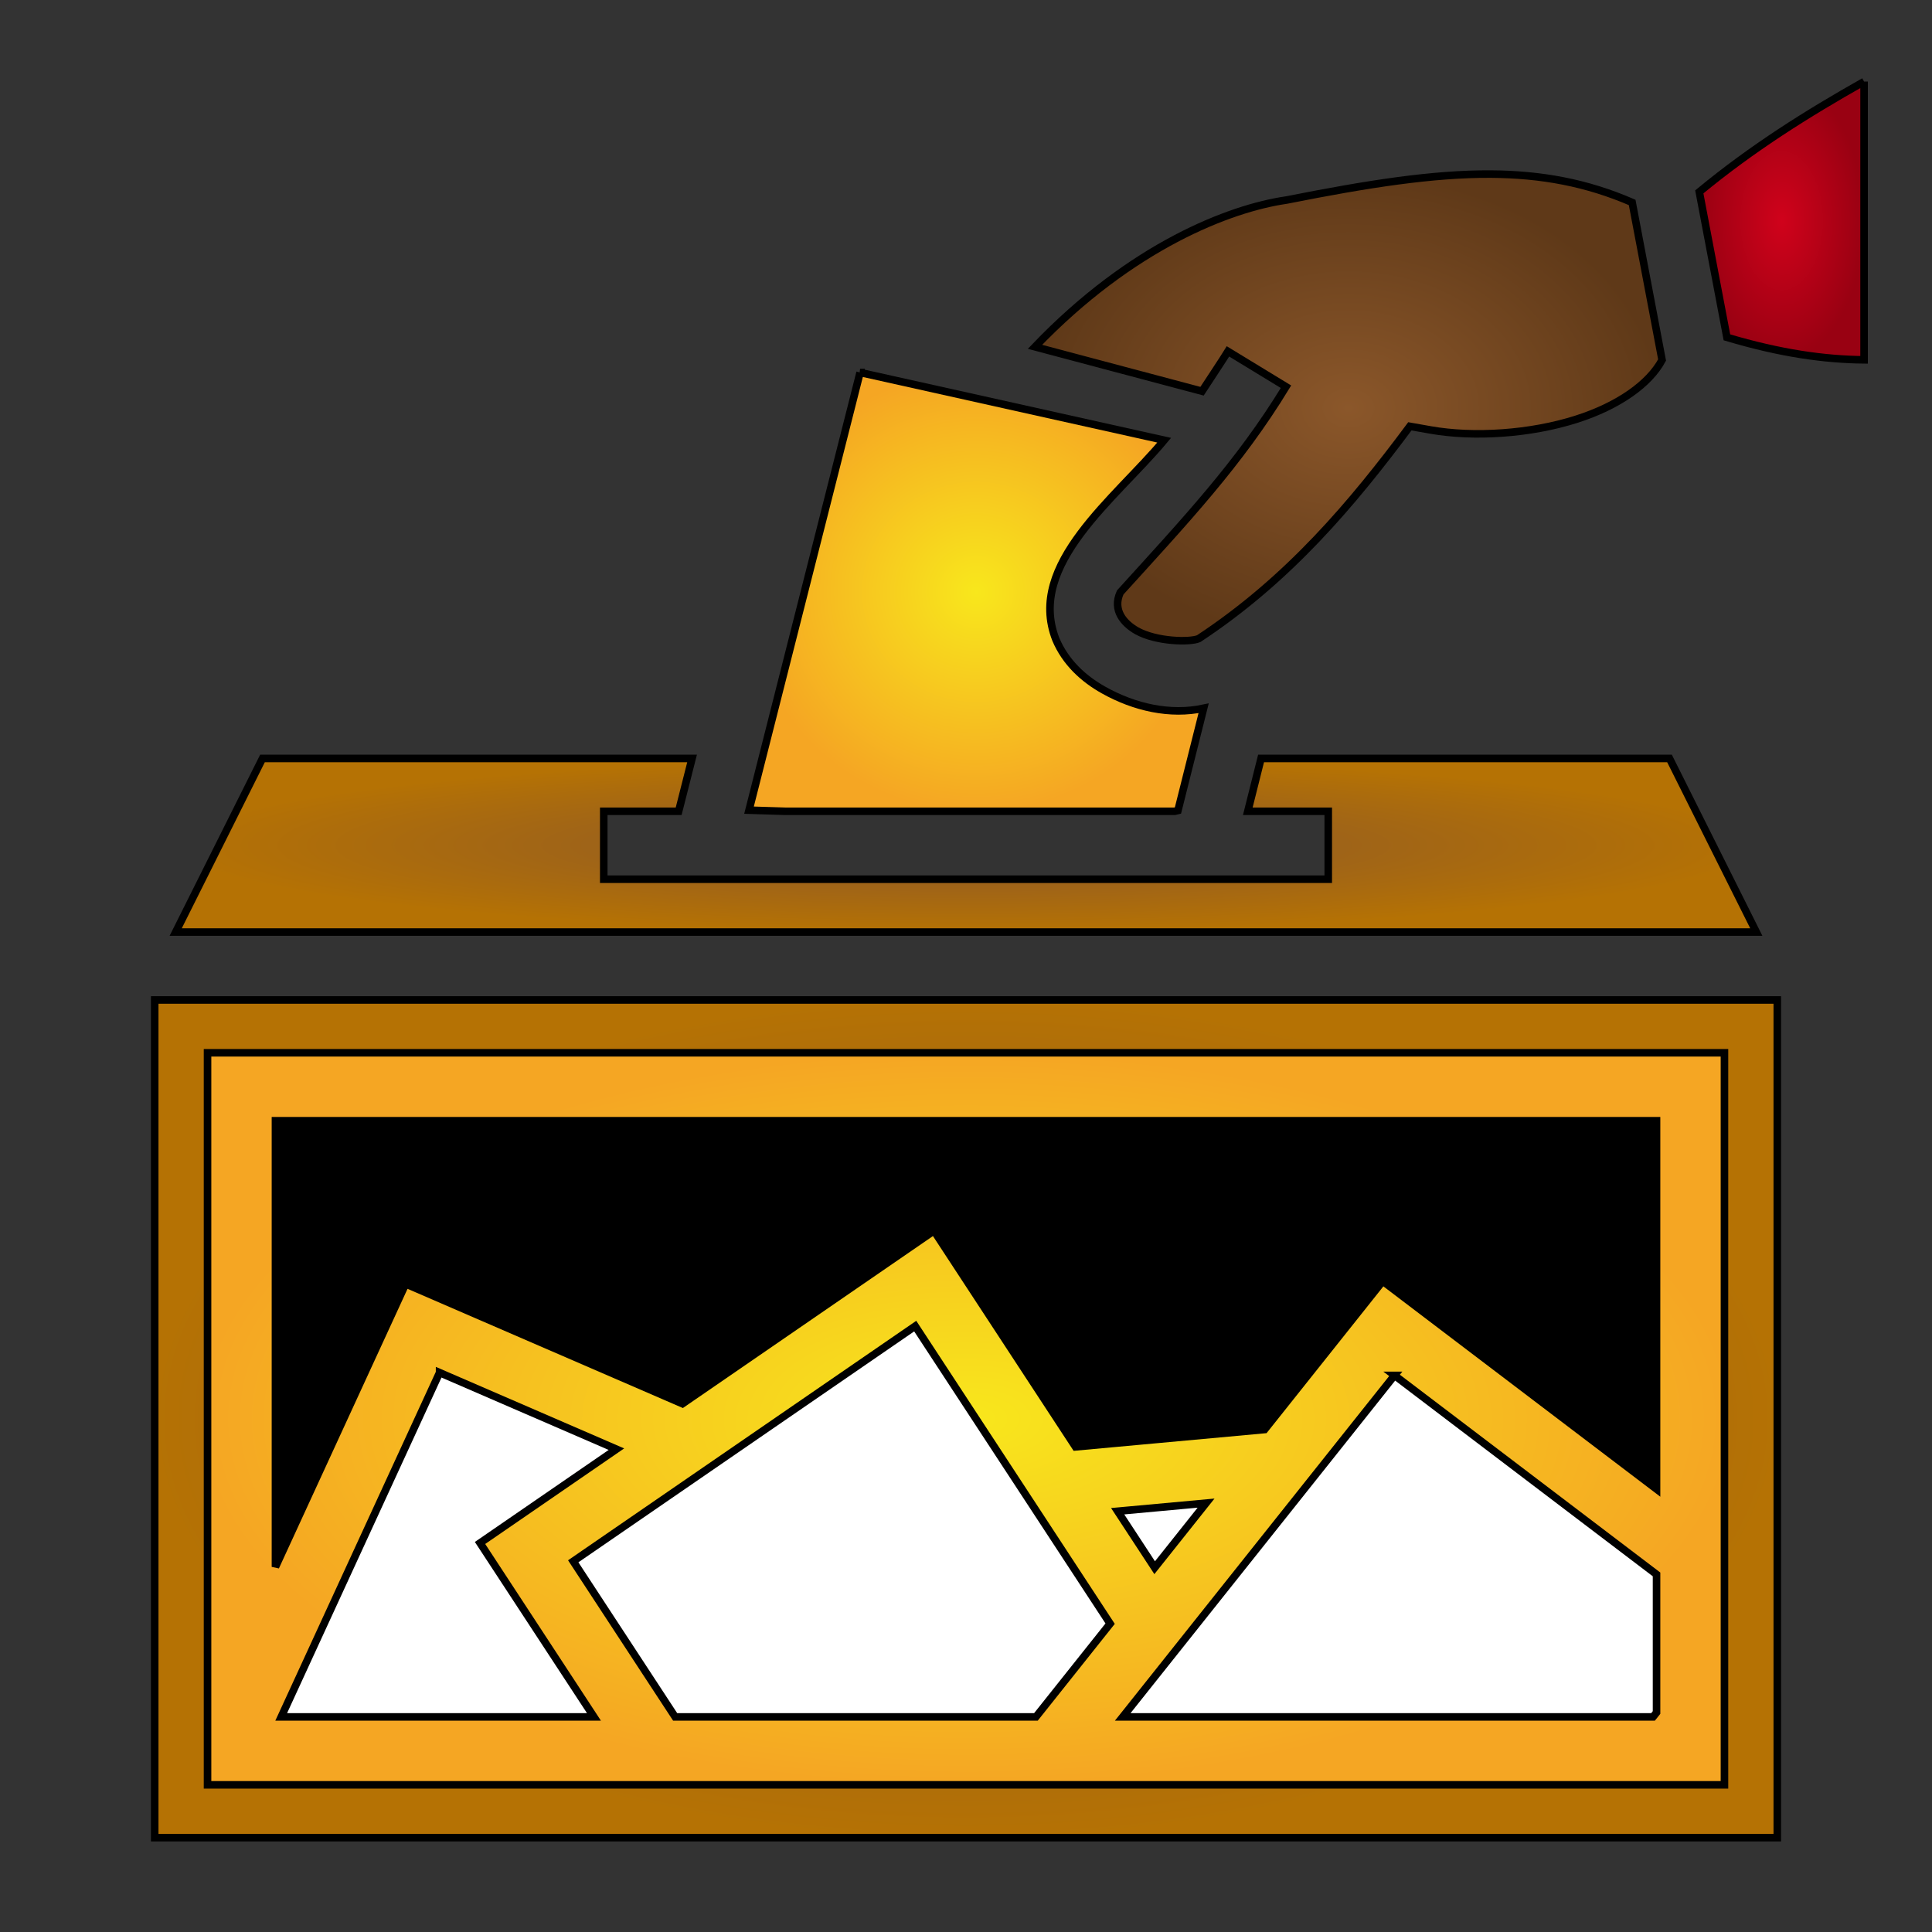 <svg xmlns="http://www.w3.org/2000/svg" viewBox="0 0 512 512" style="height: 512px; width: 512px;"><rect x="0" y="0" width="512" height="512" fill="#333333" stroke="none"/><defs><radialGradient id="delapouite-vote-gradient-2"><stop offset="0%" stop-color="#d0021b" stop-opacity="1"></stop><stop offset="100%" stop-color="#990112" stop-opacity="1"></stop></radialGradient><radialGradient id="delapouite-vote-gradient-3"><stop offset="0%" stop-color="#8b572a" stop-opacity="1"></stop><stop offset="100%" stop-color="#5f3918" stop-opacity="1"></stop></radialGradient><radialGradient id="delapouite-vote-gradient-4"><stop offset="0%" stop-color="#f8e71c" stop-opacity="1"></stop><stop offset="100%" stop-color="#f5a623" stop-opacity="1"></stop></radialGradient><radialGradient id="delapouite-vote-gradient-5"><stop offset="0%" stop-color="#8b572a" stop-opacity="1"></stop><stop offset="100%" stop-color="#b57204" stop-opacity="1"></stop></radialGradient><radialGradient id="delapouite-vote-gradient-6"><stop offset="0%" stop-color="#8b572a" stop-opacity="1"></stop><stop offset="100%" stop-color="#b57204" stop-opacity="1"></stop></radialGradient><radialGradient id="delapouite-vote-gradient-7"><stop offset="0%" stop-color="#f8e71c" stop-opacity="1"></stop><stop offset="100%" stop-color="#f5a623" stop-opacity="1"></stop></radialGradient></defs><g class="" transform="translate(0,0)" style=""><g><path d="M494 21.621C479.053 30.051 464.434 39.202 450.33 50.848L457.648 89.395C471.923 93.66 483.583 95.26 494 95.36L494 21.62Z" class="" fill="url(#delapouite-vote-gradient-2)" stroke="#000000" stroke-opacity="1" stroke-width="2"></path><path d="M395.018 46.133C379.735 46.048 362.538 48.729 341.186 52.967L340.966 53.01L340.746 53.043C325.976 55.22 299.952 65.108 274.281 91.91L318.551 103.676C319.523 102.183 324.487 94.672 325.431 93.121C330.555 96.244 335.679 99.365 340.803 102.486C328.328 122.961 314.061 138.042 296.869 157.008C294.746 161.726 297.846 165.207 301.229 167.148C306.449 170.079 315.329 170.238 317.666 169.25C341.598 153.482 358.485 133.322 373.629 112.979L379.098 113.943C390.599 115.974 405.568 115.001 417.805 111.09C428.903 107.542 437.077 101.733 440.467 95.402L432.54 53.65C420.496 48.436 408.501 46.208 395.017 46.133Z" class="" fill="url(#delapouite-vote-gradient-3)" stroke="#000000" stroke-opacity="1" stroke-width="2"></path><path d="M227.932 98.717L198.496 214.703L208.139 215L311.27 215L312.17 214.791L318.974 187.699C310.114 189.599 300.678 187.482 292.417 182.844C287.229 179.931 282.393 175.604 279.796 169.41C271.999 149.472 295.653 132.113 308.52 116.66L227.93 98.717Z" class="" fill="url(#delapouite-vote-gradient-4)" stroke="#000000" stroke-opacity="1" stroke-width="2"></path><path d="M69.562 201L46.562 247L465.437 247L442.437 201L334.195 201L330.678 215L352 215L352 233L160 233L160 215L179.852 215L183.404 201L69.563 201Z" class="" fill="url(#delapouite-vote-gradient-5)" stroke="#000000" stroke-opacity="1" stroke-width="2"></path><path d="M41 265L41 487L471 487L471 265L41 265Z" class="" fill="url(#delapouite-vote-gradient-6)" stroke="#000000" stroke-opacity="1" stroke-width="2"></path><path d="M55 279L457 279L457 473L55 473L55 279Z" class="selected" fill="url(#delapouite-vote-gradient-7)" stroke="#000000" stroke-opacity="1" stroke-width="2"></path><path d="M73 297L73 415.238L107.502 340.244L180.862 372.006L247.514 326.166L285.027 383.439L335.137 378.844L366.437 339.512L439 394.627L439 297L73 297Z" class="" fill="#000000" fill-opacity="1" stroke="#000000" stroke-opacity="1" stroke-width="2"></path><path d="M242.543 351.43L151.913 413.76L178.923 455L274.529 455L294.195 430.29L242.543 351.43Z" class="" fill="#fff" fill-opacity="1" stroke="#000000" stroke-opacity="1" stroke-width="2"></path><path d="M116.498 363.756L74.521 455L157.406 455L127.213 408.902L163.357 384.045L116.498 363.755Z" class="" fill="#fff" fill-opacity="1" stroke="#000000" stroke-opacity="1" stroke-width="2"></path><path d="M369.563 364.488L297.533 455L438.073 455L439 453.834L439 417.232L369.562 364.488Z" class="" fill="#fff" fill-opacity="1" stroke="#000000" stroke-opacity="1" stroke-width="2"></path><path d="M319.619 398.342L296.193 400.49L305.998 415.459L319.619 398.342Z" class="" fill="#fff" fill-opacity="1" stroke="#000000" stroke-opacity="1" stroke-width="2"></path></g></g></svg>